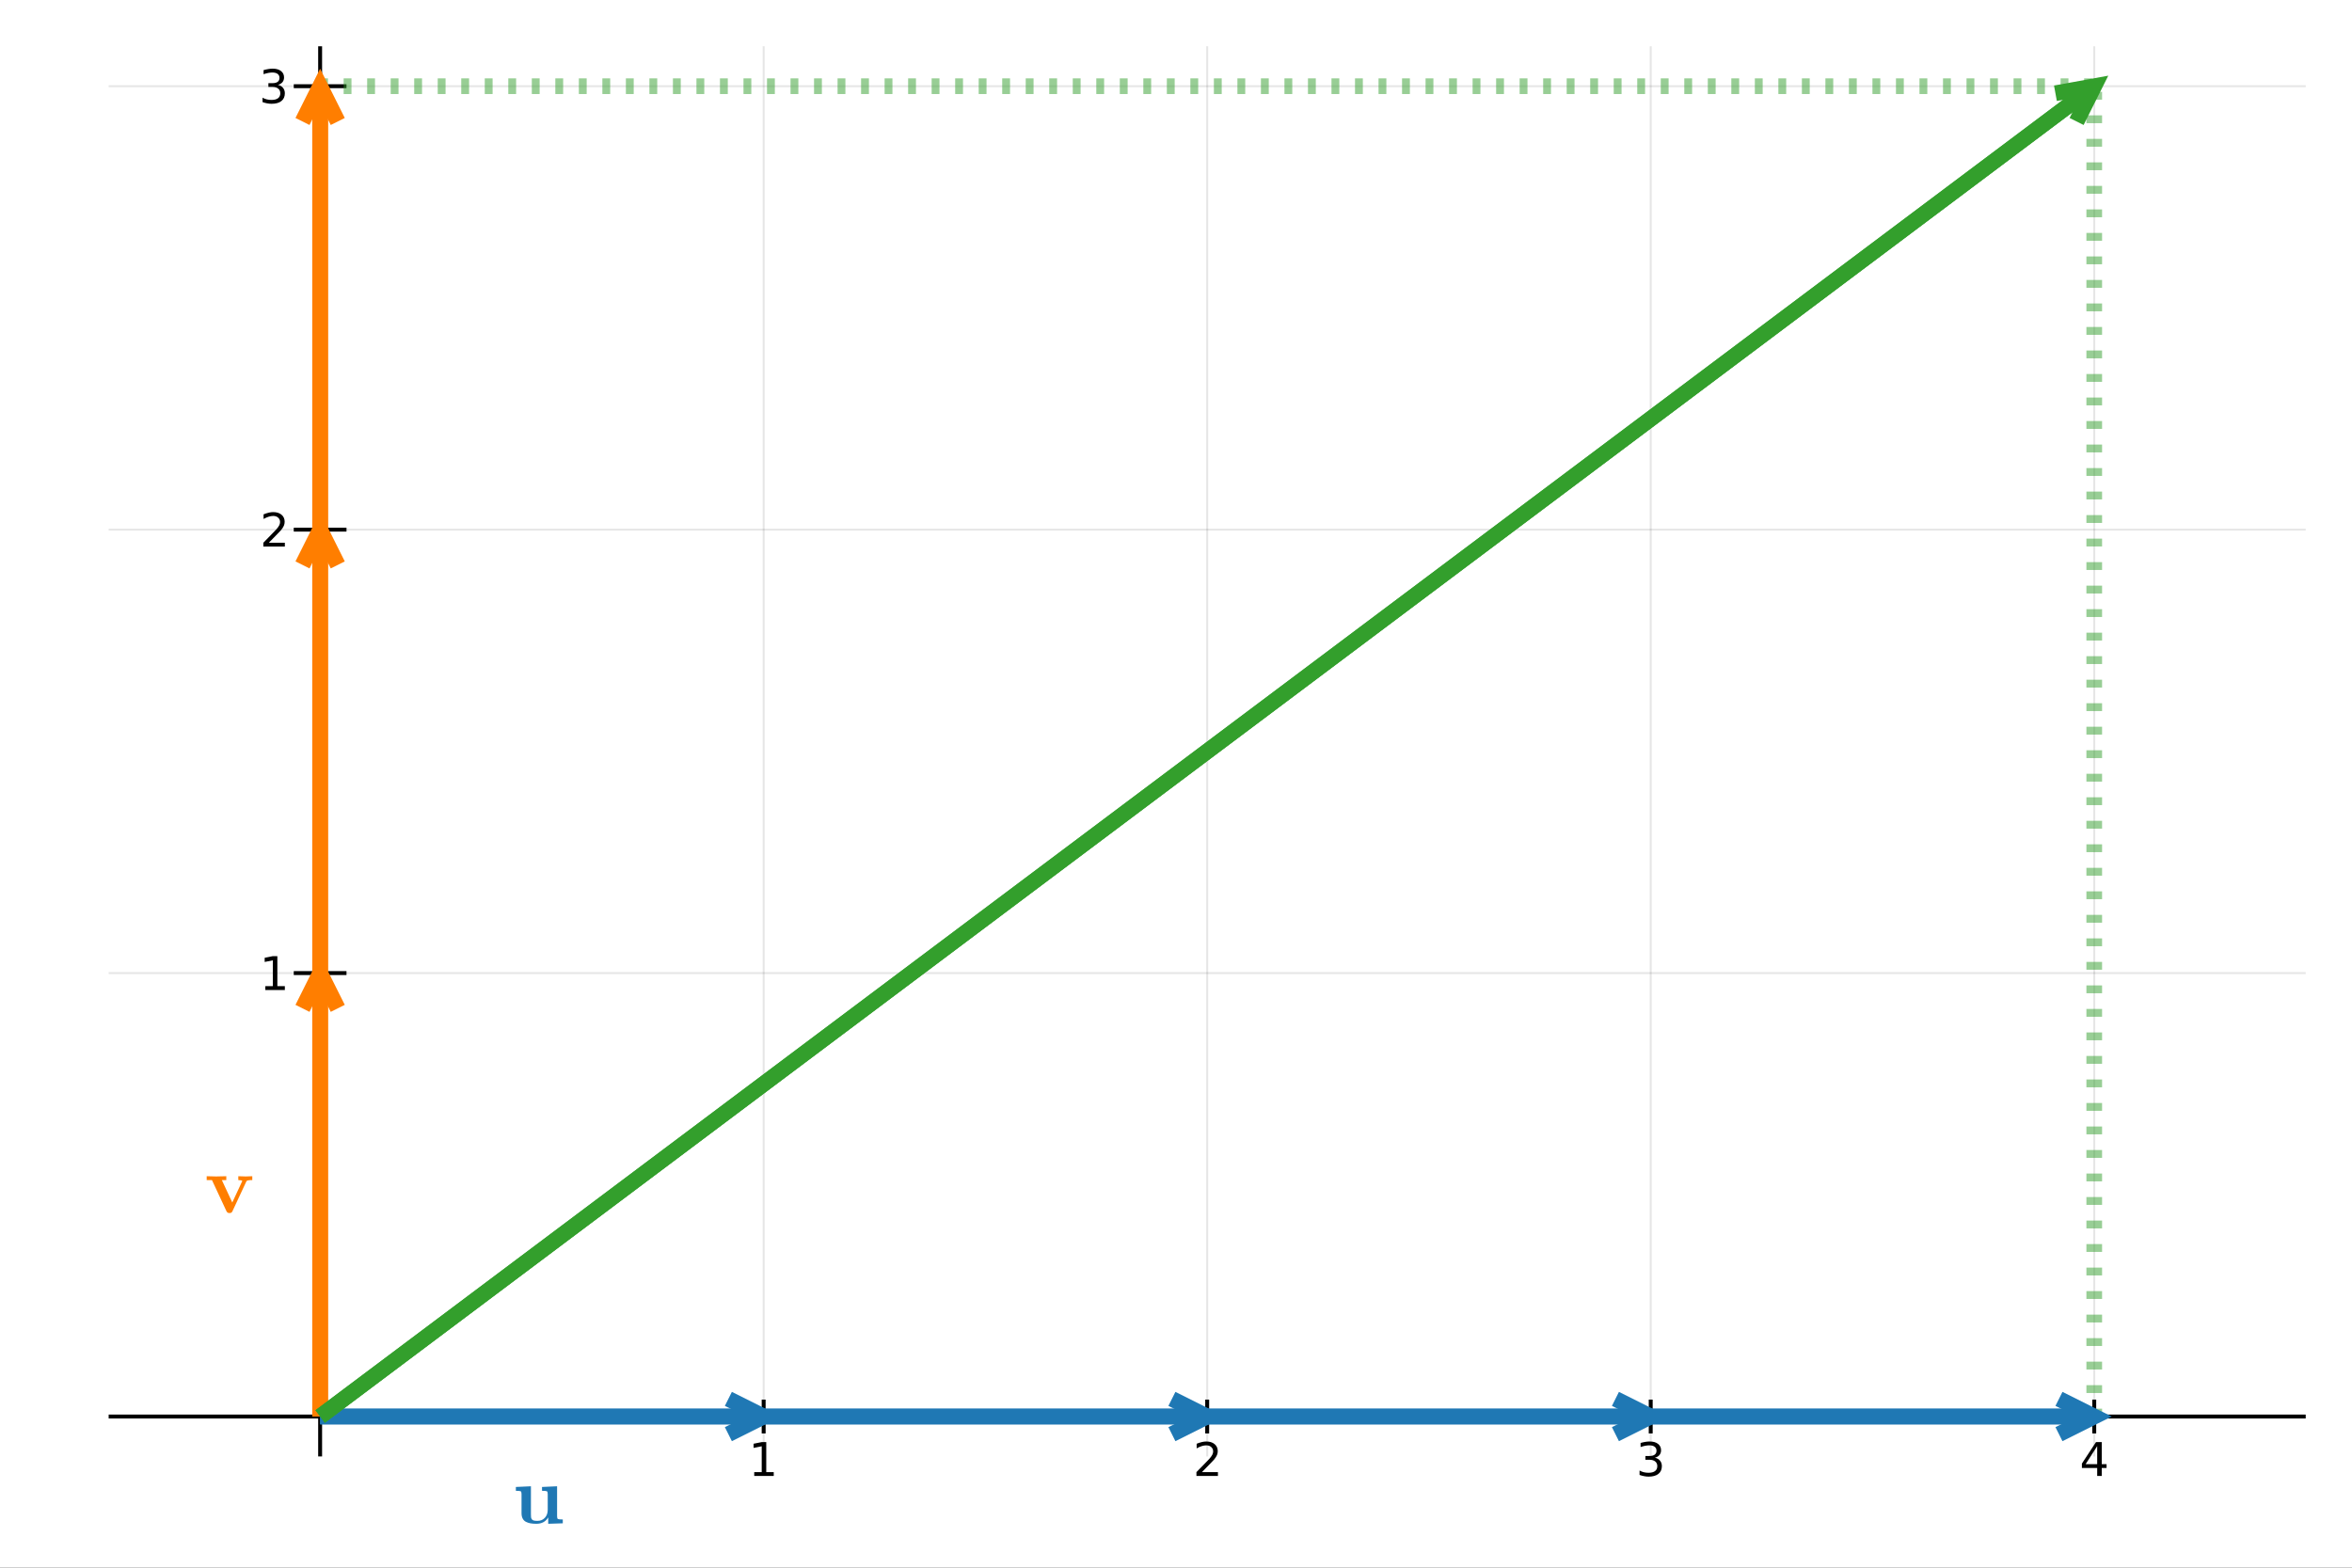 <svg xmlns="http://www.w3.org/2000/svg" xmlns:xlink="http://www.w3.org/1999/xlink" width="600" height="400" viewBox="0 0 2400 1600">
<rect x="0" y="0" width="2400" height="1600" fill="#333333" stroke="none"/>
<defs>
  <clipPath id="clip320">
    <rect x="0" y="0" width="2400" height="1600"></rect>
  </clipPath>
</defs>
<path clip-path="url(#clip320)" d="
M0 1600 L2400 1600 L2400 0 L0 0  Z
  " fill="#ffffff" fill-rule="evenodd" fill-opacity="1"></path>
<defs>
  <clipPath id="clip321">
    <rect x="480" y="0" width="1681" height="1600"></rect>
  </clipPath>
</defs>
<path clip-path="url(#clip320)" d="
M110.881 1486.45 L2352.76 1486.45 L2352.76 47.244 L110.881 47.244  Z
  " fill="#ffffff" fill-rule="evenodd" fill-opacity="1"></path>
<defs>
  <clipPath id="clip322">
    <rect x="110" y="47" width="2243" height="1440"></rect>
  </clipPath>
</defs>
<polyline clip-path="url(#clip322)" style="stroke:#000000; stroke-width:2; stroke-opacity:0.1; fill:none" points="
  779.239,1486.45 779.239,47.244 
  "></polyline>
<polyline clip-path="url(#clip322)" style="stroke:#000000; stroke-width:2; stroke-opacity:0.1; fill:none" points="
  1231.82,1486.45 1231.82,47.244 
  "></polyline>
<polyline clip-path="url(#clip322)" style="stroke:#000000; stroke-width:2; stroke-opacity:0.1; fill:none" points="
  1684.4,1486.45 1684.4,47.244 
  "></polyline>
<polyline clip-path="url(#clip322)" style="stroke:#000000; stroke-width:2; stroke-opacity:0.1; fill:none" points="
  2136.98,1486.45 2136.98,47.244 
  "></polyline>
<polyline clip-path="url(#clip320)" style="stroke:#000000; stroke-width:4; stroke-opacity:1; fill:none" points="
  110.881,1445.72 2352.76,1445.72 
  "></polyline>
<polyline clip-path="url(#clip320)" style="stroke:#000000; stroke-width:4; stroke-opacity:1; fill:none" points="
  779.239,1462.99 779.239,1428.45 
  "></polyline>
<polyline clip-path="url(#clip320)" style="stroke:#000000; stroke-width:4; stroke-opacity:1; fill:none" points="
  1231.82,1462.99 1231.82,1428.45 
  "></polyline>
<polyline clip-path="url(#clip320)" style="stroke:#000000; stroke-width:4; stroke-opacity:1; fill:none" points="
  1684.4,1462.99 1684.4,1428.45 
  "></polyline>
<polyline clip-path="url(#clip320)" style="stroke:#000000; stroke-width:4; stroke-opacity:1; fill:none" points="
  2136.98,1462.99 2136.98,1428.45 
  "></polyline>
<path clip-path="url(#clip320)" d="M 0 0 M769.621 1502.45 L777.259 1502.45 L777.259 1476.09 L768.949 1477.75 L768.949 1473.49 L777.213 1471.83 L781.889 1471.83 L781.889 1502.45 L789.528 1502.45 L789.528 1506.39 L769.621 1506.39 L769.621 1502.45 Z" fill="#000000" fill-rule="evenodd" fill-opacity="1"></path><path clip-path="url(#clip320)" d="M 0 0 M1226.47 1502.45 L1242.79 1502.45 L1242.79 1506.39 L1220.85 1506.39 L1220.85 1502.45 Q1223.51 1499.7 1228.09 1495.07 Q1232.7 1490.42 1233.88 1489.07 Q1236.12 1486.55 1237 1484.81 Q1237.91 1483.05 1237.91 1481.36 Q1237.91 1478.61 1235.96 1476.87 Q1234.04 1475.14 1230.94 1475.14 Q1228.74 1475.14 1226.29 1475.9 Q1223.86 1476.67 1221.08 1478.22 L1221.08 1473.49 Q1223.9 1472.36 1226.36 1471.78 Q1228.81 1471.2 1230.85 1471.2 Q1236.22 1471.2 1239.41 1473.89 Q1242.61 1476.57 1242.61 1481.06 Q1242.61 1483.19 1241.8 1485.11 Q1241.01 1487.01 1238.9 1489.61 Q1238.32 1490.28 1235.22 1493.49 Q1232.12 1496.69 1226.47 1502.45 Z" fill="#000000" fill-rule="evenodd" fill-opacity="1"></path><path clip-path="url(#clip320)" d="M 0 0 M1688.65 1487.75 Q1692 1488.47 1693.88 1490.74 Q1695.78 1493.01 1695.78 1496.34 Q1695.78 1501.46 1692.26 1504.26 Q1688.74 1507.06 1682.26 1507.06 Q1680.08 1507.06 1677.77 1506.62 Q1675.47 1506.2 1673.02 1505.35 L1673.02 1500.83 Q1674.97 1501.97 1677.28 1502.55 Q1679.59 1503.12 1682.12 1503.12 Q1686.52 1503.12 1688.81 1501.39 Q1691.12 1499.65 1691.12 1496.34 Q1691.12 1493.29 1688.97 1491.57 Q1686.84 1489.84 1683.02 1489.84 L1678.99 1489.84 L1678.99 1485.99 L1683.21 1485.99 Q1686.66 1485.99 1688.48 1484.63 Q1690.31 1483.24 1690.31 1480.65 Q1690.31 1477.99 1688.41 1476.57 Q1686.54 1475.14 1683.02 1475.14 Q1681.1 1475.14 1678.9 1475.55 Q1676.7 1475.97 1674.06 1476.85 L1674.06 1472.68 Q1676.72 1471.94 1679.04 1471.57 Q1681.38 1471.2 1683.44 1471.2 Q1688.76 1471.2 1691.86 1473.63 Q1694.97 1476.04 1694.97 1480.16 Q1694.97 1483.03 1693.32 1485.02 Q1691.68 1486.99 1688.65 1487.75 Z" fill="#000000" fill-rule="evenodd" fill-opacity="1"></path><path clip-path="url(#clip320)" d="M 0 0 M2139.99 1475.9 L2128.18 1494.35 L2139.99 1494.35 L2139.99 1475.9 M2138.76 1471.83 L2144.64 1471.83 L2144.64 1494.35 L2149.57 1494.35 L2149.57 1498.24 L2144.64 1498.24 L2144.64 1506.39 L2139.99 1506.39 L2139.99 1498.24 L2124.39 1498.24 L2124.39 1493.73 L2138.76 1471.83 Z" fill="#000000" fill-rule="evenodd" fill-opacity="1"></path><polyline clip-path="url(#clip322)" style="stroke:#000000; stroke-width:2; stroke-opacity:0.1; fill:none" points="
  110.881,993.136 2352.76,993.136 
  "></polyline>
<polyline clip-path="url(#clip322)" style="stroke:#000000; stroke-width:2; stroke-opacity:0.1; fill:none" points="
  110.881,540.556 2352.76,540.556 
  "></polyline>
<polyline clip-path="url(#clip322)" style="stroke:#000000; stroke-width:2; stroke-opacity:0.1; fill:none" points="
  110.881,87.976 2352.76,87.976 
  "></polyline>
<polyline clip-path="url(#clip320)" style="stroke:#000000; stroke-width:4; stroke-opacity:1; fill:none" points="
  326.659,1486.45 326.659,47.244 
  "></polyline>
<polyline clip-path="url(#clip320)" style="stroke:#000000; stroke-width:4; stroke-opacity:1; fill:none" points="
  299.756,993.136 353.561,993.136 
  "></polyline>
<polyline clip-path="url(#clip320)" style="stroke:#000000; stroke-width:4; stroke-opacity:1; fill:none" points="
  299.756,540.556 353.561,540.556 
  "></polyline>
<polyline clip-path="url(#clip320)" style="stroke:#000000; stroke-width:4; stroke-opacity:1; fill:none" points="
  299.756,87.976 353.561,87.976 
  "></polyline>
<path clip-path="url(#clip320)" d="M 0 0 M270.751 1006.48 L278.39 1006.48 L278.39 980.115 L270.08 981.782 L270.08 977.523 L278.344 975.856 L283.02 975.856 L283.02 1006.48 L290.659 1006.48 L290.659 1010.42 L270.751 1010.42 L270.751 1006.48 Z" fill="#000000" fill-rule="evenodd" fill-opacity="1"></path><path clip-path="url(#clip320)" d="M 0 0 M274.339 553.901 L290.659 553.901 L290.659 557.836 L268.714 557.836 L268.714 553.901 Q271.376 551.146 275.96 546.517 Q280.566 541.864 281.747 540.521 Q283.992 537.998 284.872 536.262 Q285.775 534.503 285.775 532.813 Q285.775 530.058 283.83 528.322 Q281.909 526.586 278.807 526.586 Q276.608 526.586 274.154 527.35 Q271.724 528.114 268.946 529.665 L268.946 524.943 Q271.77 523.808 274.224 523.23 Q276.677 522.651 278.714 522.651 Q284.085 522.651 287.279 525.336 Q290.474 528.021 290.474 532.512 Q290.474 534.642 289.663 536.563 Q288.876 538.461 286.77 541.054 Q286.191 541.725 283.089 544.943 Q279.988 548.137 274.339 553.901 Z" fill="#000000" fill-rule="evenodd" fill-opacity="1"></path><path clip-path="url(#clip320)" d="M 0 0 M283.529 86.622 Q286.886 87.34 288.761 89.608 Q290.659 91.877 290.659 95.21 Q290.659 100.326 287.14 103.127 Q283.622 105.928 277.14 105.928 Q274.964 105.928 272.65 105.488 Q270.358 105.071 267.904 104.215 L267.904 99.701 Q269.849 100.835 272.164 101.414 Q274.478 101.992 277.001 101.992 Q281.4 101.992 283.691 100.256 Q286.006 98.52 286.006 95.21 Q286.006 92.154 283.853 90.442 Q281.724 88.705 277.904 88.705 L273.876 88.705 L273.876 84.863 L278.089 84.863 Q281.538 84.863 283.367 83.497 Q285.196 82.108 285.196 79.516 Q285.196 76.854 283.298 75.442 Q281.423 74.006 277.904 74.006 Q275.983 74.006 273.784 74.423 Q271.585 74.84 268.946 75.719 L268.946 71.553 Q271.608 70.812 273.923 70.442 Q276.261 70.071 278.321 70.071 Q283.645 70.071 286.747 72.502 Q289.849 74.909 289.849 79.03 Q289.849 81.9 288.205 83.891 Q286.562 85.858 283.529 86.622 Z" fill="#000000" fill-rule="evenodd" fill-opacity="1"></path><polyline clip-path="url(#clip322)" style="stroke:#339f2c; stroke-width:16; stroke-opacity:0.5; fill:none" stroke-dasharray="8, 16" points="
  2136.98,1445.72 2136.98,87.976 
  "></polyline>
<polyline clip-path="url(#clip322)" style="stroke:#339f2c; stroke-width:16; stroke-opacity:0.5; fill:none" stroke-dasharray="8, 16" points="
  326.659,87.976 2136.98,87.976 
  "></polyline>
<polyline clip-path="url(#clip322)" style="stroke:#1f78b4; stroke-width:16; stroke-opacity:1; fill:none" points="
  326.659,1445.72 779.239,1445.72 
  "></polyline>
<polyline clip-path="url(#clip322)" style="stroke:#1f78b4; stroke-width:16; stroke-opacity:1; fill:none" points="
  743.239,1427.72 779.239,1445.72 743.239,1463.72 
  "></polyline>
<polyline clip-path="url(#clip322)" style="stroke:#1f78b4; stroke-width:16; stroke-opacity:1; fill:none" points="
  779.239,1445.72 326.659,1445.72 
  "></polyline>
<polyline clip-path="url(#clip322)" style="stroke:#1f78b4; stroke-width:16; stroke-opacity:1; fill:none" points="
  779.239,1445.72 1231.82,1445.72 
  "></polyline>
<polyline clip-path="url(#clip322)" style="stroke:#1f78b4; stroke-width:16; stroke-opacity:1; fill:none" points="
  1195.82,1427.72 1231.82,1445.72 1195.82,1463.72 
  "></polyline>
<polyline clip-path="url(#clip322)" style="stroke:#1f78b4; stroke-width:16; stroke-opacity:1; fill:none" points="
  1231.82,1445.72 779.239,1445.72 
  "></polyline>
<polyline clip-path="url(#clip322)" style="stroke:#1f78b4; stroke-width:16; stroke-opacity:1; fill:none" points="
  1231.82,1445.72 1684.4,1445.72 
  "></polyline>
<polyline clip-path="url(#clip322)" style="stroke:#1f78b4; stroke-width:16; stroke-opacity:1; fill:none" points="
  1648.4,1427.72 1684.4,1445.72 1648.4,1463.72 
  "></polyline>
<polyline clip-path="url(#clip322)" style="stroke:#1f78b4; stroke-width:16; stroke-opacity:1; fill:none" points="
  1684.4,1445.72 1231.82,1445.72 
  "></polyline>
<polyline clip-path="url(#clip322)" style="stroke:#1f78b4; stroke-width:16; stroke-opacity:1; fill:none" points="
  1684.4,1445.72 2136.98,1445.72 
  "></polyline>
<polyline clip-path="url(#clip322)" style="stroke:#1f78b4; stroke-width:16; stroke-opacity:1; fill:none" points="
  2100.98,1427.72 2136.98,1445.72 2100.98,1463.72 
  "></polyline>
<polyline clip-path="url(#clip322)" style="stroke:#1f78b4; stroke-width:16; stroke-opacity:1; fill:none" points="
  2136.98,1445.72 1684.4,1445.72 
  "></polyline>
<polyline clip-path="url(#clip322)" style="stroke:#ff7e00; stroke-width:16; stroke-opacity:1; fill:none" points="
  326.659,1445.72 326.659,993.136 
  "></polyline>
<polyline clip-path="url(#clip322)" style="stroke:#ff7e00; stroke-width:16; stroke-opacity:1; fill:none" points="
  308.659,1029.14 326.659,993.136 344.659,1029.14 
  "></polyline>
<polyline clip-path="url(#clip322)" style="stroke:#ff7e00; stroke-width:16; stroke-opacity:1; fill:none" points="
  326.659,993.136 326.659,1445.72 
  "></polyline>
<polyline clip-path="url(#clip322)" style="stroke:#ff7e00; stroke-width:16; stroke-opacity:1; fill:none" points="
  326.659,993.136 326.659,540.556 
  "></polyline>
<polyline clip-path="url(#clip322)" style="stroke:#ff7e00; stroke-width:16; stroke-opacity:1; fill:none" points="
  308.659,576.556 326.659,540.556 344.659,576.556 
  "></polyline>
<polyline clip-path="url(#clip322)" style="stroke:#ff7e00; stroke-width:16; stroke-opacity:1; fill:none" points="
  326.659,540.556 326.659,993.136 
  "></polyline>
<polyline clip-path="url(#clip322)" style="stroke:#ff7e00; stroke-width:16; stroke-opacity:1; fill:none" points="
  326.659,540.556 326.659,87.976 
  "></polyline>
<polyline clip-path="url(#clip322)" style="stroke:#ff7e00; stroke-width:16; stroke-opacity:1; fill:none" points="
  308.659,123.976 326.659,87.976 344.659,123.976 
  "></polyline>
<polyline clip-path="url(#clip322)" style="stroke:#ff7e00; stroke-width:16; stroke-opacity:1; fill:none" points="
  326.659,87.976 326.659,540.556 
  "></polyline>
<polyline clip-path="url(#clip322)" style="stroke:#339f2c; stroke-width:16; stroke-opacity:1; fill:none" points="
  326.659,1445.72 2136.98,87.976 
  "></polyline>
<polyline clip-path="url(#clip322)" style="stroke:#339f2c; stroke-width:16; stroke-opacity:1; fill:none" points="
  2097.38,95.176 2136.98,87.976 2118.98,123.976 
  "></polyline>
<polyline clip-path="url(#clip322)" style="stroke:#339f2c; stroke-width:16; stroke-opacity:1; fill:none" points="
  2136.98,87.976 326.659,1445.72 
  "></polyline>
<path clip-path="url(#clip320)" d="M 0 0 M574.274 1554.7 L559.395 1555.19 L559.395 1548.67 Q555.583 1555.19 547.303 1555.19 Q543.901 1555.19 541.36 1554.74 Q538.86 1554.29 536.646 1553.18 Q534.474 1552.04 533.326 1549.82 Q532.178 1547.61 532.178 1544.37 L532.178 1524.82 Q532.178 1522.44 531.318 1521.99 Q530.457 1521.54 526.399 1521.54 L526.399 1517.61 L541.77 1516.91 L541.77 1545.56 Q541.77 1547.57 541.893 1548.59 Q542.057 1549.58 542.672 1550.56 Q543.327 1551.5 544.721 1551.87 Q546.115 1552.2 548.492 1552.2 Q553.124 1552.2 555.993 1549.08 Q558.903 1545.97 558.903 1540.85 L558.903 1524.82 Q558.903 1522.44 558.002 1521.99 Q557.141 1521.54 553.083 1521.54 L553.083 1517.61 L568.454 1516.91 L568.454 1547.49 Q568.454 1549.86 569.315 1550.31 Q570.216 1550.77 574.274 1550.77 L574.274 1554.7 Z" fill="#1f78b4" fill-rule="evenodd" fill-opacity="1"></path><path clip-path="url(#clip320)" d="M 0 0 M257.435 1204.39 Q254.853 1204.39 253.541 1204.64 Q252.23 1204.84 251.861 1205.17 Q251.492 1205.46 251.205 1206.15 L237.269 1236.03 Q236.695 1237.26 236.039 1237.67 Q235.383 1238.04 234.194 1238.04 Q233.457 1238.04 233.047 1237.96 Q232.678 1237.92 232.063 1237.43 Q231.489 1236.94 230.997 1235.95 L216.282 1204.39 L210.912 1204.39 L210.912 1200.46 L220.504 1200.7 L230.915 1200.46 L230.915 1204.39 L226.365 1204.39 L237.023 1227.3 L246.778 1206.32 L247.188 1205.29 Q247.188 1204.84 245.917 1204.64 Q244.647 1204.39 243.171 1204.39 L243.171 1200.46 L250.795 1200.7 Q254.32 1200.7 257.435 1200.46 L257.435 1204.39 Z" fill="#ff7e00" fill-rule="evenodd" fill-opacity="1"></path></svg>